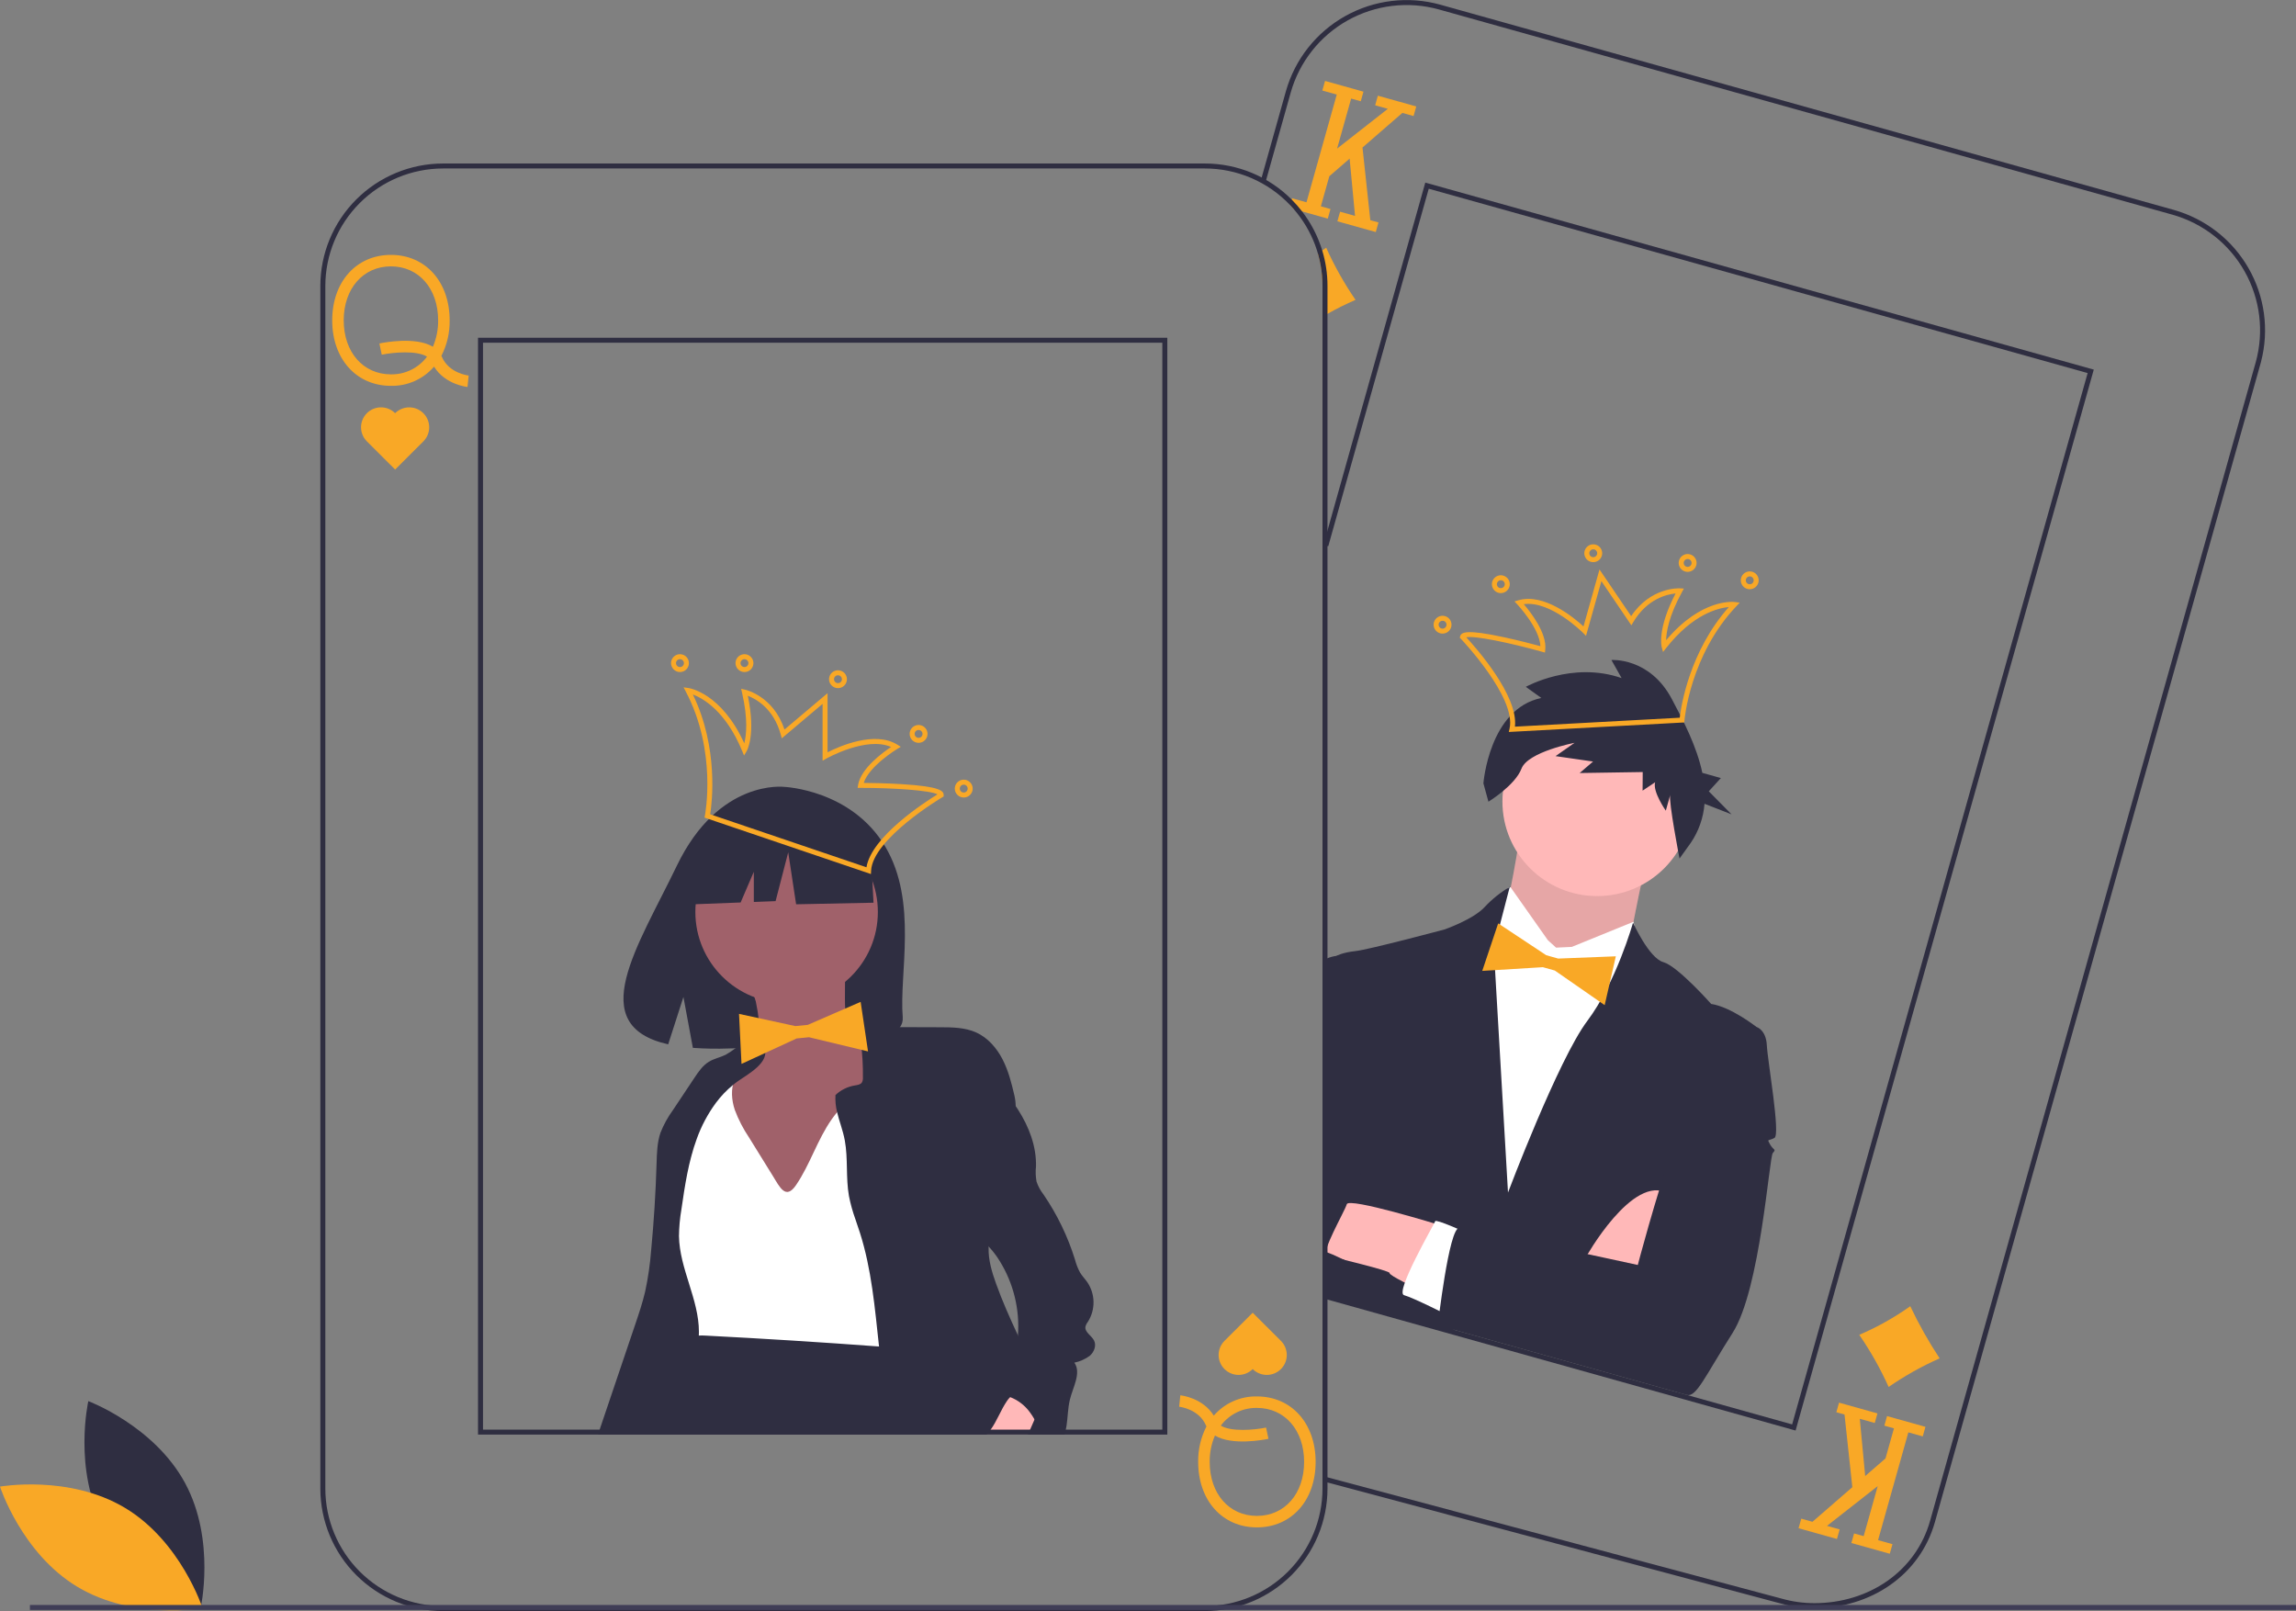 <svg width="553" height="388" viewBox="0 0 553 388" fill="none" xmlns="http://www.w3.org/2000/svg">
<rect x="0" y="0" width="553" height="388" fill="#808080" stroke="none"/>
<g clip-path="url(#clip0_2082_17138)">
<path d="M436.997 387.295C434.247 387.294 431.511 386.916 428.864 386.174L318.97 356.829L319.292 355.676L429.187 385.021C431.729 385.733 434.356 386.096 436.997 386.097C449.929 386.097 461.4 378.621 464.89 366.202L543.119 87.891L543.289 87.285C545.343 79.91 544.385 72.024 540.622 65.354C536.86 58.683 530.601 53.772 523.216 51.696L346.573 2.281C339.178 0.222 331.267 1.173 324.574 4.925C317.881 8.678 312.953 14.925 310.871 22.297L304.733 44.137L303.577 43.814L309.714 21.974C311.883 14.296 317.015 7.789 323.985 3.881C330.956 -0.027 339.196 -1.017 346.897 1.127L523.541 50.543C531.137 52.678 537.594 57.695 541.528 64.52C545.463 71.345 546.563 79.435 544.593 87.059L544.599 87.061L544.437 87.637L466.047 366.525C462.411 379.459 450.465 387.295 436.997 387.295Z" fill="#2F2E41"/>
<path d="M311.601 50.356L313.613 50.919L319.803 52.651L320.452 50.338L318.134 49.691L320.17 42.449L325.063 38.208L326.366 51.998L322.763 50.985L322.115 53.297L331.362 55.885L332.01 53.573L330.047 53.028L328.161 35.525L337.768 27.193L340.464 27.947L341.113 25.635L331.86 23.047L331.212 25.36L334.262 26.21L322.043 35.788L325.429 23.742L327.747 24.389L328.396 22.077L319.143 19.489L318.494 21.802L321.965 22.772L314.67 48.721L311.199 47.751L311.109 48.062L310.737 49.404L311.601 50.356Z" fill="#F9A826"/>
<path d="M326.486 72.22C324.176 73.219 321.921 74.34 319.731 75.581C319.329 75.808 318.927 76.042 318.53 76.275V68.866C318.533 66.2 318.155 63.548 317.408 60.989C317.756 60.773 318.11 60.539 318.458 60.306C318.777 60.096 319.101 59.881 319.419 59.665C321.395 64.052 323.76 68.254 326.486 72.22Z" fill="#F9A826"/>
<path d="M436.532 366.499L433.839 365.746L433.191 368.052L442.441 370.64L443.089 368.333L440.043 367.481L452.258 357.899L448.87 369.951L446.558 369.304L445.91 371.61L455.16 374.198L455.808 371.891L452.339 370.921L459.634 344.967L463.104 345.937L463.752 343.63L454.502 341.042L453.853 343.349L456.166 343.996L454.129 351.241L449.238 355.482L447.938 341.695L451.54 342.702L452.189 340.395L442.939 337.808L442.291 340.115L444.256 340.664L446.143 358.166L436.532 366.499Z" fill="#F9A826"/>
<path d="M447.813 321.471C452.142 319.618 456.261 317.309 460.098 314.583C462.154 318.93 464.517 323.125 467.17 327.138C462.869 329.046 458.756 331.352 454.885 334.025C452.906 329.639 450.54 325.438 447.813 321.471Z" fill="#F9A826"/>
<path d="M366.804 196.752C366.804 196.752 363.766 216.432 362.864 217.424C361.961 218.416 369.168 241.584 369.168 241.584L392.278 228.141C392.278 228.141 396.775 203.27 398.255 202.44C399.736 201.61 366.804 196.752 366.804 196.752Z" fill="#FFB8B8"/>
<path opacity="0.1" d="M366.804 196.752C366.804 196.752 363.766 216.432 362.864 217.424C361.961 218.416 369.168 241.584 369.168 241.584L392.278 228.141C392.278 228.141 396.775 203.27 398.255 202.44C399.736 201.61 366.804 196.752 366.804 196.752Z" fill="black"/>
<path d="M384.683 215.806C397.284 215.806 407.499 205.615 407.499 193.044C407.499 180.473 397.284 170.282 384.683 170.282C372.082 170.282 361.866 180.473 361.866 193.044C361.866 205.615 372.082 215.806 384.683 215.806Z" fill="#FFB8B8"/>
<path d="M374.794 228.226L372.805 226.426L363.868 213.736C363.868 213.736 362.842 213.063 361.87 216.524L360.897 219.984L352.5 223.234L333.921 302.644L383.641 316.553L404.116 237.052L394.499 226.896L393.434 221.996L378.587 228.043L374.794 228.226Z" fill="white"/>
<path d="M318.53 310.782L319.731 311.117L397.163 332.777L423.054 247.329C423.054 247.329 416.93 242.501 412.138 241.782C412.138 241.782 404.092 232.689 400.628 231.718C397.157 230.748 393.32 222.212 393.32 222.212C393.32 222.212 389.268 236.63 382.303 245.879C375.337 255.128 363.209 287.199 363.209 287.199L359.786 228.382L363.629 213.592C361.395 214.913 359.361 216.545 357.589 218.438C354.881 221.409 347.97 223.829 347.97 223.829C347.97 223.829 329.765 228.693 326.546 229.041C323.334 229.382 321.851 230.215 321.851 230.215L319.731 244.765L318.53 253.007V310.782Z" fill="#2F2E41"/>
<path d="M329.098 277.657C328.378 282.431 320.968 302.132 320.968 302.132L319.731 303.372L318.53 304.576V231.611C318.865 231.249 319.275 230.965 319.731 230.778C320.409 230.497 321.122 230.308 321.851 230.215L324.168 230.862C324.168 230.862 329.819 272.876 329.098 277.657Z" fill="#2F2E41"/>
<path d="M381.842 302.986C381.842 302.986 393.206 282.524 401.807 287.419C410.409 292.314 396.62 305.875 396.62 305.875L381.842 302.986Z" fill="#FFB8B8"/>
<path d="M346.668 295.012C346.668 295.012 324.861 288.289 324.374 290.02C323.888 291.75 317.917 301.9 319.651 302.385C321.386 302.87 334.845 306.013 334.683 306.59C334.521 307.167 341.134 310.261 341.134 310.261L346.668 295.012Z" fill="#FFB8B8"/>
<path d="M389.181 230.313L375.301 230.857L372.411 230.048L360.839 222.384L357.006 233.826L371.6 232.932L374.491 233.741L386.491 242.075L389.181 230.313Z" fill="#F9A826"/>
<path d="M351.885 316.382L349.753 320.911L319.131 312.525L318.53 310.782V301.18L319.731 301.647L320.968 302.132L351.885 316.382Z" fill="#2F2E41"/>
<path d="M353.027 296.791C353.027 296.791 345.835 293.535 345.673 294.112C345.511 294.688 335.861 311.274 338.173 311.921C340.486 312.568 348.671 316.724 348.671 316.724L353.027 296.791Z" fill="white"/>
<path d="M419.007 246.194L423.054 247.326C423.054 247.326 425.367 247.973 425.55 251.757C425.734 255.541 428.872 273.216 427.392 274.046C425.911 274.876 425.495 274.138 426.327 275.615C427.159 277.092 427.9 276.677 426.997 277.669C426.095 278.661 424.024 310.431 417.313 320.996C410.602 331.561 408.565 336.59 406.252 335.943L346.311 319.175C346.311 319.175 348.98 295.659 351.455 295.729C353.929 295.799 394.469 304.652 394.469 304.652C394.469 304.652 410.173 244.345 419.007 246.194Z" fill="#2F2E41"/>
<path d="M371.239 168.095L367.496 165.417C367.496 165.417 378.656 159.16 390.57 163.309L388.116 158.952C388.116 158.952 397.303 158.26 402.65 168.319C405.461 173.607 408.692 179.802 410.012 186.132L414.476 187.381L411.568 190.577L417.045 196.119L410.539 193.579C410.271 196.966 409.12 200.224 407.2 203.03L404.515 206.764C404.515 206.764 401.852 192.97 402.277 191.458L401.215 195.239C401.215 195.239 398.003 190.67 398.64 188.402L395.623 190.412L395.655 185.936L380.465 186.172L383.695 183.405L374.66 182.101L379.24 178.897C379.24 178.897 368.006 181.055 366.458 185.108C364.91 189.16 358.496 193.075 358.496 193.075L357.285 188.658C357.285 188.658 358.656 170.692 371.239 168.095Z" fill="#2F2E41"/>
<path d="M363.395 176.284L363.574 175.509C365.309 167.973 351.962 153.959 351.828 153.818L351.591 153.572L351.683 153.242C351.947 152.303 353.006 151.469 362.286 153.475C365.9 154.257 369.503 155.209 371.011 155.618C370.843 151.315 365.496 145.614 365.439 145.554L364.767 144.843L365.707 144.568C371.871 142.765 379.085 148.743 381.391 150.86L385.245 137.149L392.871 148.387C397.553 141.395 404.325 141.678 404.62 141.694L405.571 141.746L405.115 142.58C401.906 148.435 401.328 152.282 401.295 154.178C409.831 144.061 417.523 144.942 417.858 144.986L419.023 145.14L418.215 145.992C407.041 157.772 405.725 173.31 405.713 173.466L405.672 173.99L363.395 176.284ZM353.157 153.483C355.517 156.034 365.721 167.548 364.876 175.004L404.57 172.85C404.898 170.078 406.911 156.887 416.402 146.194C413.815 146.424 407.714 147.895 401.286 156.09L400.549 157.029L400.234 155.879C400.184 155.698 399.11 151.485 403.568 142.927C401.524 143.12 396.766 144.187 393.403 149.788L392.919 150.594L385.702 139.96L381.997 153.138L381.271 152.404C381.19 152.322 373.447 144.587 367.009 145.509C368.661 147.429 372.615 152.486 372.182 156.461L372.106 157.164L371.423 156.973C363.841 154.852 355.181 153.042 353.157 153.483Z" fill="#F9A826"/>
<path d="M420.849 141.831C420.439 141.716 420.073 141.482 419.795 141.16C419.518 140.837 419.343 140.44 419.293 140.018C419.242 139.596 419.318 139.168 419.511 138.789C419.703 138.41 420.005 138.097 420.376 137.889C420.747 137.681 421.172 137.587 421.597 137.62C422.021 137.652 422.427 137.81 422.762 138.073C423.097 138.335 423.346 138.691 423.478 139.095C423.611 139.499 423.62 139.933 423.505 140.342C423.35 140.89 422.983 141.355 422.486 141.634C421.988 141.913 421.399 141.984 420.849 141.831ZM421.688 138.847C421.507 138.796 421.314 138.8 421.135 138.858C420.956 138.917 420.798 139.027 420.682 139.175C420.565 139.322 420.496 139.501 420.481 139.689C420.466 139.876 420.508 140.064 420.6 140.228C420.693 140.391 420.832 140.524 421 140.609C421.168 140.695 421.357 140.728 421.544 140.706C421.732 140.683 421.908 140.606 422.051 140.484C422.194 140.361 422.298 140.2 422.348 140.019C422.416 139.776 422.385 139.516 422.261 139.296C422.138 139.077 421.931 138.915 421.688 138.847Z" fill="#F9A826"/>
<path d="M405.893 137.647C405.483 137.532 405.116 137.298 404.839 136.976C404.562 136.653 404.387 136.256 404.336 135.834C404.286 135.412 404.362 134.984 404.554 134.605C404.747 134.226 405.048 133.913 405.42 133.705C405.791 133.497 406.216 133.403 406.641 133.436C407.065 133.468 407.471 133.626 407.806 133.889C408.141 134.151 408.39 134.507 408.522 134.911C408.654 135.315 408.664 135.749 408.549 136.158C408.394 136.706 408.027 137.171 407.53 137.45C407.032 137.729 406.443 137.8 405.893 137.647ZM406.732 134.663C406.551 134.612 406.358 134.616 406.179 134.674C406 134.733 405.842 134.843 405.726 134.991C405.609 135.138 405.539 135.317 405.525 135.505C405.51 135.692 405.552 135.88 405.644 136.044C405.737 136.208 405.876 136.34 406.044 136.426C406.212 136.511 406.401 136.544 406.588 136.522C406.775 136.499 406.952 136.422 407.095 136.3C407.238 136.178 407.341 136.016 407.392 135.835C407.46 135.592 407.429 135.332 407.305 135.112C407.181 134.893 406.975 134.731 406.732 134.663Z" fill="#F9A826"/>
<path d="M383.159 135.31C382.748 135.196 382.382 134.962 382.104 134.639C381.827 134.317 381.652 133.919 381.602 133.497C381.551 133.075 381.627 132.648 381.82 132.269C382.012 131.89 382.314 131.577 382.685 131.369C383.056 131.16 383.481 131.067 383.906 131.099C384.331 131.132 384.736 131.29 385.071 131.552C385.406 131.815 385.655 132.171 385.787 132.575C385.92 132.979 385.929 133.413 385.814 133.822C385.659 134.37 385.293 134.835 384.795 135.114C384.297 135.393 383.709 135.464 383.159 135.31ZM383.997 132.326C383.816 132.276 383.623 132.28 383.444 132.338C383.265 132.396 383.107 132.506 382.991 132.654C382.874 132.802 382.805 132.981 382.79 133.168C382.776 133.356 382.817 133.543 382.909 133.707C383.002 133.871 383.141 134.004 383.309 134.089C383.477 134.174 383.666 134.208 383.853 134.185C384.041 134.163 384.217 134.086 384.36 133.964C384.503 133.841 384.607 133.679 384.657 133.498C384.725 133.256 384.694 132.996 384.57 132.776C384.447 132.556 384.24 132.395 383.997 132.326Z" fill="#F9A826"/>
<path d="M346.865 152.517C346.454 152.402 346.088 152.168 345.81 151.846C345.533 151.523 345.358 151.125 345.308 150.704C345.257 150.282 345.333 149.854 345.526 149.475C345.718 149.096 346.02 148.783 346.391 148.575C346.762 148.367 347.187 148.273 347.612 148.306C348.037 148.338 348.442 148.496 348.777 148.758C349.112 149.021 349.361 149.377 349.493 149.781C349.626 150.185 349.635 150.619 349.52 151.028C349.365 151.576 348.999 152.041 348.501 152.32C348.003 152.599 347.415 152.67 346.865 152.517ZM347.703 149.533C347.522 149.482 347.329 149.486 347.15 149.544C346.971 149.603 346.813 149.713 346.697 149.86C346.58 150.008 346.511 150.187 346.496 150.375C346.482 150.562 346.523 150.75 346.615 150.914C346.708 151.077 346.847 151.21 347.015 151.295C347.183 151.381 347.372 151.414 347.559 151.392C347.747 151.369 347.923 151.292 348.066 151.17C348.209 151.047 348.313 150.885 348.363 150.704C348.431 150.462 348.4 150.202 348.276 149.982C348.153 149.763 347.946 149.601 347.703 149.533Z" fill="#F9A826"/>
<path d="M360.899 142.763C360.489 142.648 360.122 142.415 359.845 142.092C359.567 141.769 359.393 141.372 359.342 140.95C359.291 140.528 359.367 140.1 359.56 139.721C359.753 139.343 360.054 139.029 360.425 138.821C360.796 138.613 361.221 138.519 361.646 138.552C362.071 138.584 362.476 138.742 362.811 139.005C363.146 139.267 363.395 139.623 363.528 140.027C363.66 140.431 363.669 140.865 363.554 141.274C363.399 141.822 363.033 142.287 362.535 142.566C362.037 142.845 361.449 142.916 360.899 142.763ZM361.738 139.779C361.556 139.728 361.364 139.732 361.184 139.79C361.005 139.849 360.848 139.959 360.731 140.107C360.615 140.254 360.545 140.433 360.53 140.621C360.516 140.808 360.557 140.996 360.65 141.16C360.742 141.324 360.881 141.457 361.049 141.542C361.217 141.627 361.407 141.66 361.594 141.638C361.781 141.615 361.957 141.538 362.1 141.416C362.243 141.294 362.347 141.132 362.398 140.951C362.466 140.708 362.434 140.448 362.31 140.229C362.187 140.009 361.981 139.847 361.738 139.779Z" fill="#F9A826"/>
<path d="M432.476 344.523L431.898 344.362L318.716 312.699L319.04 311.545L431.644 343.047L502.815 89.848L344.116 45.453L319.911 131.569L318.754 131.246L343.285 43.976L343.862 44.137L504.295 89.018L504.132 89.594L432.476 344.523Z" fill="#2F2E41"/>
<path d="M24.998 367.704C32.461 381.51 48.299 387.437 48.299 387.437C48.299 387.437 52.038 370.979 44.575 357.172C37.113 343.366 21.275 337.439 21.275 337.439C21.275 337.439 17.536 353.897 24.998 367.704Z" fill="#2F2E41"/>
<path d="M30.128 363.161C43.6 371.248 48.789 387.31 48.789 387.31C48.789 387.31 32.134 390.261 18.662 382.174C5.189 374.088 0 358.026 0 358.026C0 358.026 16.655 355.075 30.128 363.161Z" fill="#F9A826"/>
<path d="M318.458 60.306C317.425 56.911 315.783 53.73 313.613 50.919C312.84 49.915 312.004 48.961 311.109 48.062C308.366 45.307 305.104 43.122 301.511 41.631C297.917 40.14 294.064 39.374 290.172 39.377H106.715C98.878 39.384 91.364 42.494 85.822 48.022C80.281 53.551 77.164 61.047 77.156 68.866V358.511C77.164 366.329 80.281 373.825 85.822 379.354C91.364 384.883 98.878 387.992 106.715 388H290.172C298.009 387.992 305.523 384.883 311.065 379.354C316.606 373.825 319.723 366.329 319.731 358.511V68.866C319.734 65.965 319.305 63.081 318.458 60.306ZM318.53 358.511C318.521 366.011 315.531 373.202 310.214 378.506C304.898 383.809 297.69 386.793 290.172 386.802H106.715C99.197 386.793 91.989 383.809 86.673 378.506C81.356 373.202 78.366 366.011 78.357 358.511V68.866C78.366 61.365 81.356 54.174 86.673 48.871C91.989 43.567 99.197 40.584 106.715 40.575H290.172C294.022 40.573 297.831 41.355 301.367 42.873C304.903 44.391 308.092 46.614 310.737 49.404C311.031 49.715 311.319 50.033 311.601 50.356C316.071 55.492 318.531 62.065 318.53 68.866V358.511Z" fill="#2F2E41"/>
<path d="M106.422 85.925C106.389 85.847 106.348 85.776 106.311 85.701C107.665 83.058 108.349 80.123 108.301 77.154C108.301 67.869 102.485 61.383 94.157 61.383C85.829 61.383 80.013 67.869 80.013 77.154C80.013 86.44 85.829 92.925 94.157 92.925C96.123 92.965 98.073 92.571 99.868 91.771C101.663 90.971 103.259 89.786 104.542 88.299C107.208 92.603 112.363 93.171 112.601 93.195L112.882 90.442C112.688 90.422 108.112 89.887 106.422 85.925ZM94.157 90.158C87.462 90.158 82.786 84.811 82.786 77.154C82.786 69.498 87.462 64.15 94.157 64.15C100.852 64.15 105.528 69.498 105.528 77.154C105.555 79.337 105.123 81.502 104.261 83.508C100.121 80.999 92.42 82.498 91.375 82.718L91.946 85.425C94.775 84.835 100.403 84.361 102.852 85.894C101.847 87.243 100.533 88.333 99.021 89.074C97.509 89.816 95.842 90.188 94.157 90.158Z" fill="#F9A826"/>
<path d="M95.169 99.506C94.266 98.607 93.043 98.102 91.767 98.103C90.492 98.103 89.268 98.609 88.366 99.509C87.464 100.409 86.957 101.629 86.957 102.901C86.957 104.174 87.463 105.395 88.364 106.295L95.169 113.084L101.974 106.295C102.873 105.394 103.378 104.174 103.376 102.903C103.375 101.631 102.868 100.412 101.967 99.513C101.066 98.614 99.844 98.108 98.569 98.107C97.295 98.106 96.072 98.609 95.169 99.506Z" fill="#F9A826"/>
<path d="M290.465 343.307C290.498 343.385 290.539 343.456 290.576 343.531C289.222 346.174 288.539 349.109 288.586 352.077C288.586 361.363 294.402 367.848 302.73 367.848C311.058 367.848 316.875 361.363 316.875 352.077C316.875 342.792 311.058 336.307 302.73 336.307C300.764 336.267 298.814 336.661 297.019 337.461C295.224 338.261 293.628 339.446 292.345 340.933C289.679 336.628 284.524 336.06 284.287 336.037L284.005 338.789C284.199 338.81 288.775 339.344 290.465 343.307ZM302.73 339.073C309.425 339.073 314.101 344.421 314.101 352.077C314.101 359.734 309.425 365.081 302.73 365.081C296.035 365.081 291.359 359.734 291.359 352.077C291.332 349.895 291.764 347.73 292.626 345.724C296.766 348.233 304.467 346.734 305.512 346.514L304.941 343.806C302.112 344.397 296.485 344.871 294.035 343.338C295.041 341.989 296.354 340.899 297.866 340.157C299.378 339.416 301.045 339.044 302.73 339.073Z" fill="#F9A826"/>
<path d="M301.718 329.725C302.621 330.623 303.844 331.127 305.119 331.126C306.394 331.125 307.616 330.62 308.518 329.72C309.419 328.821 309.926 327.601 309.927 326.33C309.928 325.058 309.423 323.837 308.523 322.937L301.718 316.148L294.913 322.937C294.013 323.837 293.508 325.058 293.509 326.33C293.51 327.601 294.017 328.821 294.919 329.72C295.82 330.62 297.042 331.125 298.317 331.126C299.592 331.127 300.815 330.623 301.718 329.725Z" fill="#F9A826"/>
<path d="M213.242 203.931C205.067 190.152 188.895 189.509 188.895 189.509C188.895 189.509 173.136 187.499 163.027 208.485C153.604 228.046 140.599 246.933 160.933 251.512L164.606 240.107L166.88 252.361C169.776 252.568 172.68 252.618 175.58 252.509C197.356 251.808 218.094 252.714 217.426 244.919C216.539 234.556 221.107 217.19 213.242 203.931Z" fill="#2F2E41"/>
<path d="M183.086 250.879C183.125 252.43 183.113 254.066 182.341 255.412C180.809 258.082 177.071 258.481 174.822 260.585C172.457 262.798 172.189 266.388 172.076 269.621C171.958 273.001 171.858 276.491 173.095 279.64C173.852 281.374 174.809 283.015 175.947 284.528C177.32 286.503 178.706 288.468 180.104 290.425C180.851 291.527 181.683 292.569 182.593 293.542C185.098 296.087 188.533 297.495 191.963 298.501C194.179 299.15 196.572 299.656 198.771 298.95C200.226 298.384 201.567 297.561 202.73 296.522C204.365 295.226 206.026 293.904 207.211 292.189C209.058 289.517 209.569 286.172 209.951 282.949C211.083 273.418 211.523 263.819 211.269 254.225C211.315 253.18 211.128 252.137 210.719 251.174C209.58 248.955 206.53 248.482 204.923 246.573C203.549 244.942 203.493 242.614 203.505 240.483L203.535 235.058C203.583 234.601 203.491 234.14 203.271 233.737C203.071 233.519 202.831 233.343 202.563 233.219C202.296 233.094 202.006 233.023 201.711 233.011C198.331 232.451 194.905 232.223 191.481 232.328C188.705 232.413 183.378 232.181 180.978 233.723C178.799 235.123 181.527 238.99 182.032 241.163C182.71 244.358 183.064 247.613 183.086 250.879Z" fill="#A0616A"/>
<path d="M189.458 241.564C201.596 241.564 211.436 231.747 211.436 219.638C211.436 207.528 201.596 197.712 189.458 197.712C177.319 197.712 167.48 207.528 167.48 219.638C167.48 231.747 177.319 241.564 189.458 241.564Z" fill="#A0616A"/>
<path d="M180.408 273.947C179.01 271.874 177.859 269.645 176.98 267.305C176.194 264.936 175.988 262.287 176.92 259.971C174.545 258.596 171.321 259.71 169.591 261.837C167.862 263.965 167.332 266.817 167.18 269.552C167.028 272.287 167.189 275.062 166.593 277.736C165.273 283.652 160.374 288.515 160.01 294.565C159.652 300.516 163.743 305.701 165.755 311.315C166.975 314.814 167.485 318.52 167.255 322.218C167.19 323.411 167.115 324.772 167.959 325.62C168.398 326.003 168.918 326.282 169.48 326.438C179.191 329.846 189.681 330.141 199.972 330.401L216.971 330.831C217.999 330.953 219.04 330.779 219.972 330.329C221.497 329.397 221.701 327.306 221.727 325.521C221.951 310.153 221.295 294.787 220.64 279.43C220.403 273.865 220.161 268.266 218.978 262.822C218.677 261.435 218.183 259.894 216.9 259.282C215.814 258.764 214.526 259.099 213.397 259.515C208.128 261.47 203.574 264.967 200.332 269.548C196.845 274.5 195.129 280.441 191.716 285.431C189.239 289.052 187.806 285.896 186.156 283.229C184.24 280.135 182.324 277.04 180.408 273.947Z" fill="white"/>
<path d="M177.777 260.35C177.344 260.656 176.918 260.979 176.51 261.321C174.98 262.58 173.609 264.02 172.427 265.61C170.47 268.271 168.912 271.203 167.803 274.313C165.81 279.764 164.945 285.551 164.117 291.289C163.755 293.403 163.56 295.542 163.534 297.686C163.66 305.569 168.332 312.871 168.338 320.76C168.338 321.06 168.332 321.353 168.314 321.653C168.258 322.944 168.105 324.23 167.857 325.498C167.515 327.349 167.023 329.176 166.536 330.997C165.312 335.562 163.991 340.294 161.601 344.301C161.361 344.709 161.103 345.11 160.838 345.499H144.026C144.158 345.098 144.296 344.703 144.428 344.301C147.293 335.837 150.155 327.375 153.015 318.915C153.891 316.328 154.768 313.728 155.386 311.068C156.094 307.784 156.577 304.456 156.833 301.107C157.494 294.164 157.928 287.208 158.136 280.237C158.214 277.733 158.269 275.176 159.079 272.804C159.839 270.871 160.844 269.043 162.069 267.365C163.805 264.759 165.54 262.153 167.275 259.548C168.242 258.098 169.256 256.606 170.746 255.702C171.988 254.941 173.466 254.666 174.774 254.025C175.598 253.558 176.389 253.036 177.14 252.461C179.098 251.078 181.397 249.622 183.084 251.036C183.358 251.262 183.593 251.531 183.781 251.832C183.877 251.98 183.963 252.134 184.039 252.294C185.66 255.792 179.956 258.811 177.777 260.35Z" fill="#2F2E41"/>
<path d="M233.161 345.499H155.296C155.717 345.116 156.131 344.715 156.533 344.301C156.593 344.242 156.647 344.182 156.707 344.122C159.686 341.037 160.364 337.245 161.859 333.232C162.982 330.207 164.105 327.184 165.228 324.163C165.405 323.575 165.697 323.027 166.086 322.551C166.411 322.216 166.819 321.973 167.269 321.845C167.609 321.741 167.959 321.676 168.314 321.653C168.82 321.62 169.327 321.62 169.833 321.653C183.805 322.372 197.767 323.248 211.719 324.283C213.52 324.42 215.322 324.558 217.123 324.696C218.594 325.786 220.047 326.942 221.434 328.164C225.943 332.118 229.852 336.772 232.092 342.271C232.362 342.936 232.608 343.613 232.812 344.301C232.944 344.697 233.059 345.098 233.161 345.499Z" fill="#2F2E41"/>
<path d="M209.628 202.603L193.65 194.253L171.586 197.669L167.021 217.784L178.385 217.348L181.559 209.958V217.225L186.803 217.024L189.846 205.26L191.748 217.784L210.389 217.404L209.628 202.603Z" fill="#2F2E41"/>
<path d="M233.161 345.5H215.58C215.454 345.104 215.334 344.703 215.22 344.302C213.978 339.846 213.067 335.305 212.494 330.716C212.308 329.404 212.145 328.086 211.995 326.775C211.899 325.942 211.809 325.115 211.719 324.283C210.71 315.034 209.936 305.695 207.102 296.842C206.76 295.77 206.387 294.704 206.027 293.637C205.362 291.801 204.84 289.917 204.466 288.001C203.697 283.616 204.274 279.075 203.481 274.697C203.037 272.253 202.154 270.102 201.62 267.862C201.28 266.51 201.146 265.115 201.224 263.723C202.517 262.505 204.146 261.7 205.901 261.411C206.507 261.309 207.192 261.231 207.558 260.746C207.774 260.376 207.871 259.95 207.834 259.524C207.876 256.698 207.714 253.874 207.348 251.072C207.228 250.089 207.078 249.107 206.898 248.131C206.892 248.083 206.88 248.041 206.874 247.993C208.339 247.358 209.99 247.352 211.581 247.358C213.316 247.364 215.046 247.364 216.775 247.37C219.975 247.382 223.175 247.392 226.376 247.4C229.354 247.406 232.434 247.436 235.142 248.664C237.94 249.94 240.066 252.402 241.471 255.133C242.876 257.864 243.638 260.871 244.329 263.861C244.52 264.688 244.621 265.533 244.629 266.382C244.761 273.127 239.717 279.92 239.213 286.815C239.051 289.049 239.237 291.301 239.033 293.535C238.829 295.776 238.228 297.968 238.12 300.208C238.114 300.322 238.108 300.442 238.108 300.556C238.042 303.473 238.895 306.33 239.88 309.08C241.405 313.351 243.26 317.49 245.175 321.605C247.025 325.588 248.922 329.554 250.627 333.591C251.514 335.465 252.111 337.463 252.399 339.515C252.588 341.166 252.272 342.834 251.492 344.302C251.292 344.664 251.052 345.004 250.777 345.314L250.765 345.326C250.711 345.386 250.657 345.446 250.603 345.5H233.161Z" fill="#2F2E41"/>
<path d="M249.907 339.354C249.833 340.151 249.615 340.928 249.264 341.648C249.234 341.72 249.204 341.786 249.174 341.857C248.826 342.678 248.472 343.487 248.105 344.301C247.925 344.697 247.745 345.098 247.559 345.499H237.616C237.976 345.124 238.309 344.724 238.613 344.301C240.138 342.187 241.02 339.617 242.575 337.335C242.787 337.023 243.03 336.734 243.302 336.472C245.794 334.064 250.063 334.556 249.907 339.354Z" fill="#FFB8B8"/>
<path d="M256.379 345.499C256.507 345.106 256.613 344.706 256.698 344.301C256.77 343.984 256.83 343.672 256.878 343.355C257.196 341.264 257.19 339.126 257.688 337.071C258.391 334.13 260.498 330.65 258.763 328.176C260.113 327.9 261.386 327.331 262.492 326.511C263.525 325.612 264.125 324.055 263.501 322.833C262.882 321.629 261.207 320.832 261.435 319.496C261.549 319.073 261.749 318.677 262.024 318.334C262.934 316.901 263.405 315.234 263.378 313.538C263.352 311.842 262.829 310.19 261.873 308.786C261.327 308.007 260.655 307.325 260.156 306.51C259.611 305.514 259.194 304.453 258.913 303.353C257.18 297.779 254.624 292.494 251.33 287.671C250.6 286.743 250.033 285.698 249.655 284.58C249.433 283.369 249.389 282.132 249.522 280.908C249.643 276.068 247.829 271.342 245.217 267.269C245.025 266.969 244.827 266.676 244.629 266.382C242.107 262.674 238.979 259.422 235.863 256.193C234.578 256.792 233.443 257.182 232.776 258.427C232.449 259.13 232.248 259.884 232.182 260.656C231.329 266.586 230.591 272.552 230.014 278.512C229.726 281.525 229.432 284.562 229.774 287.569C230.116 290.576 231.143 293.589 233.185 295.824C234.464 297.225 236.085 298.268 237.472 299.561C237.694 299.771 237.91 299.987 238.12 300.208C239.12 301.271 240.007 302.433 240.768 303.677C244.096 309.039 245.638 315.315 245.175 321.605C245.091 322.739 244.941 323.867 244.725 324.983C244.461 326.582 243.921 328.122 243.128 329.536C242.497 330.572 241.669 331.477 241.098 332.549C240.528 333.621 240.258 334.957 240.822 336.029C241.669 336.028 242.508 336.178 243.302 336.472C245.171 337.192 246.796 338.428 247.985 340.036C248.424 340.615 248.821 341.224 249.174 341.857C249.62 342.647 250.017 343.464 250.363 344.301C250.507 344.631 250.645 344.972 250.777 345.314C250.808 345.373 250.832 345.435 250.849 345.499H256.379Z" fill="#2F2E41"/>
<path d="M207.289 241.284L194.557 246.824L191.569 247.118L177.996 244.175L178.595 256.224L191.865 250.099L194.852 249.804L209.068 253.216L207.289 241.284Z" fill="#F9A826"/>
<path d="M232.812 344.301C232.944 344.697 233.059 345.098 233.161 345.499H237.616C237.976 345.124 238.309 344.724 238.613 344.301H232.812ZM115.133 81.336V345.499H281.153V81.336H115.133ZM279.952 344.301H116.334V82.534H279.952V344.301ZM232.812 344.301C232.944 344.697 233.059 345.098 233.161 345.499H237.616C237.976 345.124 238.309 344.724 238.613 344.301H232.812Z" fill="#2F2E41"/>
<path d="M169.683 196.905L169.786 196.39C169.817 196.237 172.755 180.921 165.184 166.569L164.636 165.531L165.8 165.697C166.134 165.745 173.779 166.968 179.26 179.008C179.741 177.173 180.226 173.314 178.721 166.812L178.507 165.886L179.437 166.093C179.726 166.157 186.323 167.708 188.939 175.701L199.323 166.935V181.175C202.116 179.758 210.68 175.945 216.127 179.341L216.958 179.859L216.118 180.363C216.047 180.405 209.356 184.454 208.029 188.552C209.592 188.565 213.32 188.618 217.01 188.839C226.489 189.407 227.283 190.495 227.283 191.471V191.813L226.988 191.987C226.82 192.086 210.176 201.984 209.807 209.707L209.769 210.502L169.683 196.905ZM207.266 189.746H206.557L206.674 189.048C207.332 185.104 212.508 181.3 214.619 179.897C208.67 177.275 199.121 182.636 199.021 182.694L198.122 183.205V169.519L188.295 177.814L188.047 176.907C186.325 170.609 182.032 168.299 180.117 167.563C182.093 177.004 179.918 180.771 179.821 180.932L179.206 181.955L178.751 180.852C174.78 171.23 169.303 168.17 166.875 167.251C173.119 180.104 171.488 193.347 171.053 196.105L208.69 208.871C209.894 201.464 222.835 193.126 225.798 191.305C223.969 190.336 215.141 189.746 207.266 189.746Z" fill="#F9A826"/>
<path d="M161.62 159.704C161.62 159.279 161.746 158.864 161.983 158.51C162.219 158.157 162.556 157.881 162.949 157.719C163.343 157.556 163.776 157.514 164.194 157.597C164.611 157.679 164.995 157.884 165.296 158.185C165.598 158.485 165.803 158.868 165.886 159.285C165.969 159.702 165.926 160.134 165.763 160.526C165.6 160.919 165.324 161.254 164.97 161.49C164.616 161.726 164.199 161.852 163.773 161.852C163.202 161.852 162.655 161.625 162.251 161.223C161.847 160.82 161.62 160.274 161.62 159.704ZM162.821 159.704C162.821 159.892 162.876 160.076 162.981 160.232C163.086 160.388 163.235 160.51 163.409 160.582C163.583 160.654 163.775 160.673 163.959 160.636C164.144 160.6 164.314 160.509 164.447 160.376C164.58 160.243 164.671 160.074 164.708 159.889C164.745 159.705 164.726 159.514 164.654 159.34C164.582 159.166 164.46 159.018 164.303 158.914C164.146 158.809 163.962 158.753 163.773 158.753C163.521 158.754 163.279 158.854 163.1 159.032C162.921 159.21 162.821 159.452 162.821 159.704Z" fill="#F9A826"/>
<path d="M177.153 159.704C177.153 159.279 177.279 158.864 177.516 158.51C177.752 158.157 178.089 157.881 178.482 157.719C178.876 157.556 179.309 157.514 179.727 157.597C180.144 157.679 180.528 157.884 180.829 158.185C181.131 158.485 181.336 158.868 181.419 159.285C181.502 159.702 181.459 160.134 181.296 160.526C181.133 160.919 180.857 161.254 180.503 161.49C180.149 161.726 179.732 161.852 179.306 161.852C178.735 161.852 178.188 161.625 177.784 161.223C177.38 160.82 177.153 160.274 177.153 159.704ZM178.354 159.704C178.354 159.892 178.409 160.076 178.514 160.232C178.619 160.388 178.768 160.51 178.942 160.582C179.116 160.654 179.307 160.673 179.492 160.636C179.677 160.6 179.847 160.509 179.98 160.376C180.113 160.243 180.204 160.074 180.241 159.889C180.278 159.705 180.259 159.514 180.187 159.34C180.115 159.166 179.992 159.018 179.836 158.914C179.679 158.809 179.495 158.753 179.306 158.753C179.054 158.754 178.812 158.854 178.633 159.032C178.454 159.21 178.354 159.452 178.354 159.704Z" fill="#F9A826"/>
<path d="M199.675 163.578C199.675 163.153 199.802 162.738 200.038 162.384C200.275 162.031 200.611 161.756 201.005 161.593C201.399 161.43 201.832 161.388 202.249 161.471C202.667 161.554 203.051 161.758 203.352 162.059C203.653 162.359 203.858 162.742 203.942 163.159C204.025 163.576 203.982 164.008 203.819 164.4C203.656 164.793 203.38 165.128 203.026 165.365C202.672 165.601 202.255 165.727 201.829 165.727C201.258 165.726 200.711 165.499 200.307 165.097C199.903 164.694 199.676 164.148 199.675 163.578ZM200.876 163.578C200.876 163.766 200.932 163.95 201.037 164.106C201.142 164.262 201.29 164.384 201.465 164.456C201.639 164.528 201.83 164.547 202.015 164.51C202.2 164.474 202.37 164.383 202.503 164.25C202.636 164.117 202.727 163.948 202.764 163.763C202.8 163.579 202.782 163.388 202.71 163.214C202.637 163.041 202.515 162.892 202.359 162.788C202.202 162.683 202.018 162.627 201.829 162.627C201.577 162.628 201.334 162.728 201.156 162.906C200.977 163.084 200.877 163.326 200.876 163.578Z" fill="#F9A826"/>
<path d="M229.965 189.921C229.965 189.496 230.091 189.081 230.328 188.728C230.564 188.374 230.901 188.099 231.294 187.936C231.688 187.774 232.121 187.731 232.539 187.814C232.957 187.897 233.34 188.102 233.641 188.402C233.943 188.703 234.148 189.085 234.231 189.502C234.314 189.919 234.271 190.351 234.108 190.744C233.945 191.136 233.669 191.472 233.315 191.708C232.961 191.944 232.545 192.07 232.119 192.07C231.548 192.069 231 191.843 230.596 191.44C230.193 191.037 229.965 190.491 229.965 189.921ZM231.166 189.921C231.166 190.109 231.222 190.293 231.326 190.449C231.431 190.606 231.58 190.728 231.754 190.8C231.928 190.871 232.12 190.89 232.304 190.854C232.489 190.817 232.659 190.726 232.792 190.593C232.926 190.461 233.016 190.291 233.053 190.107C233.09 189.922 233.071 189.731 232.999 189.558C232.927 189.384 232.805 189.235 232.648 189.131C232.491 189.026 232.307 188.971 232.119 188.971C231.866 188.971 231.624 189.071 231.445 189.249C231.267 189.428 231.166 189.669 231.166 189.921Z" fill="#F9A826"/>
<path d="M219.092 176.75C219.092 176.325 219.218 175.909 219.455 175.556C219.691 175.202 220.028 174.927 220.421 174.764C220.815 174.602 221.248 174.559 221.666 174.642C222.084 174.725 222.467 174.93 222.769 175.23C223.07 175.531 223.275 175.913 223.358 176.33C223.441 176.747 223.398 177.179 223.235 177.572C223.072 177.964 222.796 178.3 222.442 178.536C222.088 178.772 221.671 178.898 221.245 178.898C220.674 178.898 220.127 178.671 219.723 178.268C219.319 177.865 219.092 177.319 219.092 176.75ZM220.293 176.75C220.293 176.938 220.348 177.121 220.453 177.278C220.558 177.434 220.707 177.556 220.881 177.628C221.055 177.7 221.247 177.719 221.431 177.682C221.616 177.646 221.786 177.555 221.919 177.422C222.053 177.289 222.143 177.12 222.18 176.935C222.217 176.751 222.198 176.56 222.126 176.386C222.054 176.212 221.932 176.064 221.775 175.959C221.618 175.855 221.434 175.799 221.245 175.799C220.993 175.799 220.751 175.9 220.572 176.078C220.393 176.256 220.293 176.498 220.293 176.75Z" fill="#F9A826"/>
<path d="M553 386.532H7.205V387.73H553V386.532Z" fill="#3F3D56"/>
</g>
<defs>
<clipPath id="clip0_2082_17138">
<rect width="553" height="388" fill="white"/>
</clipPath>
</defs>
</svg>
